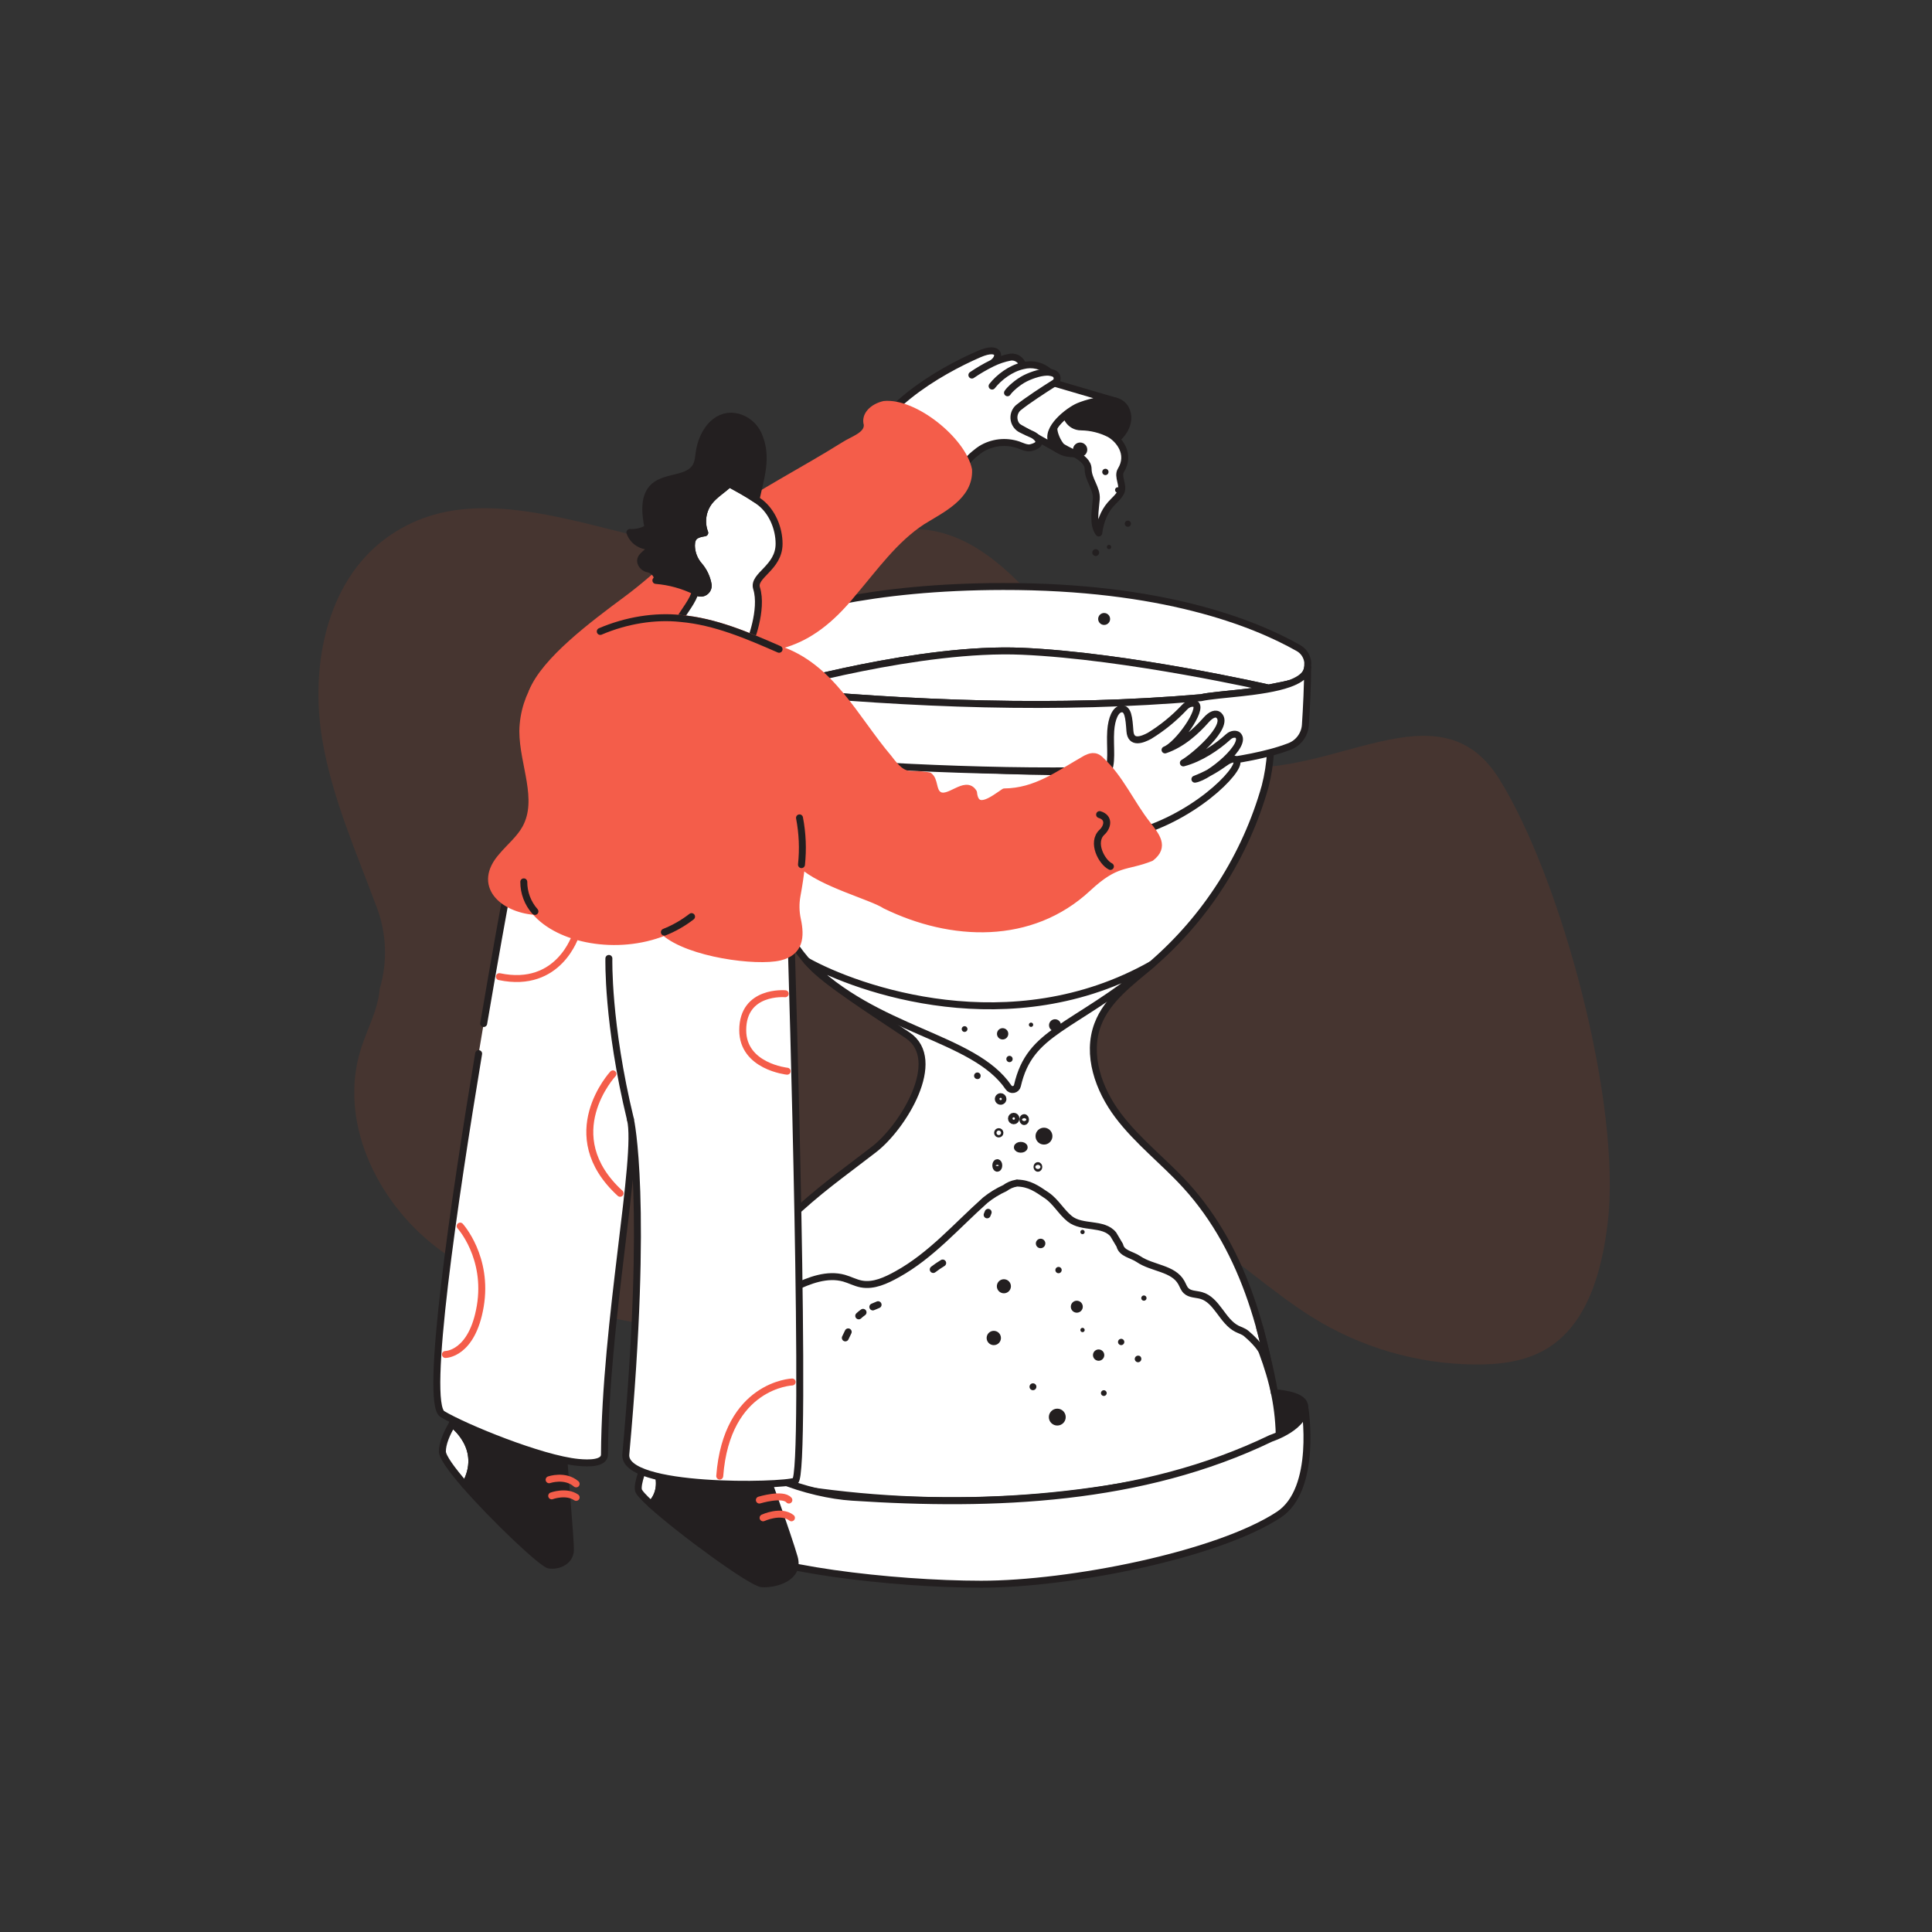 <svg width="300" height="300" viewBox="0 0 300 300" fill="none" xmlns="http://www.w3.org/2000/svg">
<rect x="0" y="0" width="300" height="300" fill="#333333" stroke="none"/>
<g clip-path="url(#clip0_791_3966)">
<path d="M58.954 153.568C58.707 156.775 57.053 159.703 56.07 162.779C52.468 174.042 58.459 186.473 67.645 193.58C76.831 200.687 88.58 203.524 100.053 205.633C114.945 208.371 131.604 209.829 144.288 201.165C151.36 196.334 156.782 188.58 164.984 186.275C179.365 182.234 191.123 196.541 203.582 204.424C211.209 209.221 220.02 211.802 229.03 211.877C232.801 211.906 236.717 211.456 240.004 209.531C246.516 205.717 248.734 197.414 249.637 189.944C251.865 171.519 242.493 136.545 232.816 120.982C222.027 103.631 201.543 126.532 183.76 116.547C167.205 107.252 158.183 79.635 139.192 82.327C132.862 83.225 126.725 85.481 120.36 85.98C99.617 87.608 76.814 71.149 59.896 83.606C50.58 90.466 48.135 103.667 50.059 114.958C51.606 124.033 55.386 132.465 58.576 141.088C60.046 145.098 60.178 149.476 58.954 153.568Z" fill="#F64C18" fill-opacity="0.1"/>
<path d="M198.937 226.414C198.829 225.106 198.708 223.794 198.565 222.478C197.067 208.526 193.496 194.356 184.119 184.063C180.723 180.341 176.652 177.232 173.621 173.207C170.586 169.182 168.68 163.791 170.457 159.076C171.952 155.113 175.643 152.505 178.856 149.749C187.301 142.455 193.418 132.842 196.45 122.104C196.896 120.359 197.176 118.576 197.284 116.779C190.345 118.479 176.535 120.474 156.179 119.639C137.456 118.871 123.763 118.374 115.159 117.206C116.502 140.714 124.904 149.093 126.841 150.821C130.21 153.825 137.661 158.534 140.964 160.78C146.597 164.608 140.219 175.004 135.74 178.462C130.307 182.658 127.334 184.649 122.331 189.353C108.685 202.196 109.523 226.329 112.065 229.201C117.972 235.876 125.735 238.259 132.31 238.694C154.467 240.157 177.347 239.199 197.35 229.554C199.461 228.537 198.996 227.12 198.937 226.414Z" fill="white" stroke="#231F20" stroke-width="1.08" stroke-linecap="round" stroke-linejoin="round"/>
<path d="M196.59 223.705C198.701 222.688 198.568 221.163 198.51 220.457C198.401 219.149 198.032 217.584 197.888 216.269C197.888 216.269 202.287 216.466 202.547 218.174C202.549 218.18 202.551 218.187 202.55 218.194C203.028 221.504 196.59 223.705 196.59 223.705Z" fill="#231F20" stroke="#231F20" stroke-width="1.08" stroke-linecap="round" stroke-linejoin="round"/>
<path d="M203.07 102.881C203.067 103.052 203.058 103.313 203.049 103.637C203.047 103.638 203.046 103.639 203.045 103.642C203.044 103.644 203.043 103.646 203.043 103.649C203.011 103.847 202.959 104.042 202.89 104.231C202.89 104.237 202.887 104.24 202.884 104.246C202.715 104.691 202.438 105.086 202.078 105.398C201.717 105.709 201.285 105.925 200.82 106.028C200.607 106.079 200.385 106.13 200.154 106.181C199.944 106.229 199.725 106.28 199.5 106.328C199.35 106.358 199.191 106.394 199.032 106.427C198.393 106.559 197.712 106.7 196.989 106.835C196.989 106.835 175.134 101.84 158.67 101.126C142.956 100.448 121.149 106.64 119.199 107.207C119.106 107.231 119.058 107.246 119.058 107.246C118.734 107.216 118.407 107.189 118.089 107.159C117.636 107.12 117.189 107.075 116.751 107.033C116.157 106.976 115.581 106.922 115.023 106.862C114.744 106.835 114.468 106.808 114.195 106.781C113.172 106.676 112.212 106.577 111.315 106.478C111.156 106.463 111.003 106.445 110.85 106.427C109.773 106.307 108.792 106.196 107.916 106.091C107.754 106.076 107.595 106.055 107.439 106.037C107.346 106.022 107.25 106.01 107.157 106.001C106.98 105.977 106.815 105.959 106.647 105.938C106.563 105.926 106.476 105.917 106.392 105.908C106.245 105.89 106.101 105.869 105.963 105.854C105.945 105.849 105.926 105.846 105.906 105.845C105.765 105.827 105.63 105.812 105.501 105.791C105.479 105.79 105.457 105.788 105.435 105.785C105.375 105.776 105.312 105.767 105.249 105.761C105.129 105.746 105.012 105.731 104.901 105.713C104.838 105.707 104.778 105.698 104.718 105.692C103.71 105.557 103.05 105.464 102.768 105.422C102.735 105.416 102.702 105.413 102.669 105.41C102.654 105.406 102.638 105.404 102.621 105.404C102.617 105.401 102.612 105.4 102.606 105.401C102.606 105.401 115.14 91.133 155.733 91.07C180.402 91.031 194.676 96.698 201.585 100.61C201.968 100.819 202.297 101.113 202.55 101.468C202.802 101.824 202.971 102.232 203.043 102.662C203.057 102.734 203.066 102.807 203.07 102.881Z" fill="white" stroke="#231F20" stroke-width="1.08" stroke-linecap="round" stroke-linejoin="round"/>
<path d="M200.154 106.181C196.128 107.615 189.048 107.753 186.501 108.335C164.223 110.261 141.54 109.352 119.199 107.207C121.149 106.64 142.956 100.448 158.67 101.126C175.134 101.84 196.989 106.835 196.989 106.835C197.712 106.7 198.393 106.559 199.032 106.427C199.191 106.394 199.35 106.358 199.5 106.328C199.725 106.28 199.944 106.229 200.154 106.181Z" fill="white" stroke="#231F20" stroke-width="1.08" stroke-linecap="round" stroke-linejoin="round"/>
<path d="M202.701 112.561C202.652 113.296 202.393 114.002 201.956 114.595C201.52 115.188 200.922 115.644 200.235 115.909C199.266 116.276 198.279 116.591 197.277 116.854C193.728 117.805 189.225 118.477 184.143 118.927C184.116 118.93 184.086 118.933 184.056 118.936C175.791 119.665 166.002 119.812 156.315 119.644C146.241 119.464 136.272 118.942 128.226 118.36C128.205 118.36 128.181 118.357 128.16 118.357C122.781 117.967 118.263 117.556 115.158 117.205C104.562 116.347 101.556 111.721 102.606 105.4C102.611 105.4 102.616 105.401 102.621 105.403C102.637 105.404 102.653 105.406 102.669 105.409C102.702 105.412 102.735 105.415 102.768 105.421C108.216 106.075 113.693 106.67 119.199 107.206C141.54 109.351 164.223 110.26 186.501 108.334C189.048 107.752 196.128 107.614 200.154 106.18C201.501 105.703 202.503 105.079 202.884 104.245C202.887 104.239 202.89 104.236 202.89 104.23C202.974 104.047 203.026 103.85 203.043 103.648C203.061 106.099 202.872 110.044 202.701 112.561ZM195.995 209.909C195.678 209.056 194.202 207.629 193.5 207.055C193.085 206.713 192.549 206.569 192.072 206.329C189.778 205.164 188.982 201.854 186.506 201.159C185.714 200.938 184.779 201 184.185 200.429C183.828 200.088 183.681 199.587 183.436 199.156C182.179 196.909 178.918 196.967 176.792 195.516C175.709 194.778 174.177 194.683 173.879 193.376L172.881 191.691C171.354 189.782 168.023 190.803 166.107 189.256C164.779 188.184 163.941 186.574 162.528 185.615C160.945 184.544 159.847 183.749 157.93 183.706C157.992 183.671 157.943 183.681 157.811 183.727C157.171 183.834 156.566 184.095 156.048 184.487C154.955 184.981 153.93 185.612 152.996 186.364C148.505 190.369 144.586 194.953 139.323 197.864C137.596 198.819 135.667 199.746 133.726 199.374C132.806 199.195 131.968 198.733 131.067 198.477C128.452 197.74 125.692 198.799 123.243 199.979C121.24 200.938 119.195 202.067 117.996 203.934C117.239 205.106 114.965 206.81 114.615 208.161C113.257 213.396 111.716 217.739 112.446 223.538C112.496 223.453 112.543 223.371 112.593 223.286C111.86 225.3 111.999 227.625 113.466 229.131C115.349 231.052 118.411 230.889 121.097 230.994C123.134 231.075 125.153 231.386 127.171 231.653C149.81 234.665 172.833 232.705 194.637 225.909C194.961 225.846 195.253 225.673 195.464 225.42C195.611 225.191 198.658 223.938 198.654 223.666C198.627 218.609 197.732 214.586 195.995 209.909Z" fill="white"/>
<path d="M131.261 207.747C131.414 207.439 131.56 207.126 131.708 206.815M133.344 204.324C133.554 204.126 133.777 203.945 134.013 203.78M135.532 202.939C135.8 202.819 136.073 202.706 136.349 202.596M144.913 197.125C145.383 196.763 145.872 196.428 146.379 196.121M153.283 188.642C153.335 188.511 153.386 188.38 153.439 188.25L153.439 188.25M202.701 112.561C202.652 113.296 202.393 114.002 201.956 114.595C201.52 115.188 200.922 115.644 200.235 115.909C199.266 116.276 198.279 116.591 197.277 116.854C193.728 117.805 189.225 118.477 184.143 118.927C184.116 118.93 184.086 118.933 184.056 118.936C175.791 119.665 166.002 119.812 156.315 119.644C146.241 119.464 136.272 118.942 128.226 118.36C128.205 118.36 128.181 118.357 128.16 118.357C122.781 117.967 118.263 117.556 115.158 117.205C104.562 116.347 101.556 111.721 102.606 105.4C102.611 105.4 102.616 105.401 102.621 105.403C102.637 105.404 102.653 105.406 102.669 105.409C102.702 105.412 102.735 105.415 102.768 105.421C108.216 106.075 113.693 106.67 119.199 107.206C141.54 109.351 164.223 110.26 186.501 108.334C189.048 107.752 196.128 107.614 200.154 106.18C201.501 105.703 202.503 105.079 202.884 104.245C202.887 104.239 202.89 104.236 202.89 104.23C202.974 104.047 203.026 103.85 203.043 103.648C203.061 106.099 202.872 110.044 202.701 112.561ZM195.995 209.909C195.678 209.056 194.202 207.629 193.5 207.055C193.085 206.713 192.549 206.569 192.072 206.329C189.778 205.164 188.982 201.854 186.506 201.159C185.714 200.938 184.779 201 184.185 200.429C183.828 200.088 183.681 199.587 183.436 199.156C182.179 196.909 178.918 196.967 176.792 195.516C175.709 194.778 174.177 194.683 173.879 193.376L172.881 191.691C171.354 189.782 168.023 190.803 166.107 189.256C164.779 188.184 163.941 186.574 162.528 185.615C160.945 184.544 159.847 183.749 157.93 183.706C157.992 183.671 157.942 183.681 157.811 183.727C157.171 183.834 156.566 184.095 156.048 184.487C154.955 184.981 153.93 185.612 152.996 186.364C148.505 190.369 144.586 194.953 139.323 197.864C137.596 198.819 135.667 199.746 133.726 199.374C132.806 199.195 131.968 198.733 131.067 198.477C128.452 197.74 125.692 198.799 123.243 199.979C121.24 200.938 119.195 202.067 117.996 203.934C117.239 205.106 114.965 206.81 114.615 208.161C113.257 213.396 111.716 217.739 112.446 223.538C112.496 223.453 112.543 223.371 112.593 223.286C111.86 225.3 111.999 227.625 113.466 229.131C115.349 231.052 118.411 230.889 121.097 230.994C123.134 231.075 125.153 231.386 127.171 231.653C149.81 234.665 172.833 232.705 194.637 225.909C194.961 225.846 195.253 225.673 195.464 225.42C195.611 225.191 198.658 223.938 198.654 223.666C198.627 218.609 197.732 214.586 195.995 209.909Z" stroke="#231F20" stroke-width="1.08" stroke-linecap="round" stroke-linejoin="round"/>
<path d="M198.564 235.205C189.019 241.471 166.125 245.995 152.363 245.995C138.596 245.995 117.84 243.547 113.357 239.882C107.386 234.998 109.736 222.214 109.736 222.214C115.643 228.89 125.734 232.049 132.309 232.484C154.467 233.947 177.346 232.989 197.35 223.344C197.35 223.344 203.028 221.504 202.55 218.194C202.682 218.64 204.624 231.227 198.564 235.205ZM178.856 149.749C156.975 162.123 133.113 153.617 125.275 149.226C135.981 160.195 151.2 160.884 156.608 168.857C156.692 168.979 156.81 169.074 156.947 169.13C157.084 169.186 157.235 169.201 157.381 169.173C157.526 169.144 157.66 169.074 157.767 168.971C157.873 168.868 157.947 168.736 157.98 168.592C159.947 160.005 166.259 159.979 178.856 149.749Z" fill="white" stroke="#231F20" stroke-width="1.08" stroke-linecap="round" stroke-linejoin="round"/>
<path d="M168.429 206.521C168.429 206.587 168.409 206.652 168.372 206.707C168.336 206.762 168.283 206.805 168.222 206.83C168.161 206.856 168.094 206.862 168.029 206.849C167.964 206.836 167.904 206.805 167.857 206.758C167.811 206.711 167.779 206.651 167.766 206.586C167.753 206.521 167.76 206.454 167.785 206.393C167.81 206.332 167.853 206.28 167.908 206.243C167.963 206.206 168.028 206.186 168.094 206.186C168.138 206.186 168.182 206.195 168.222 206.212C168.263 206.229 168.3 206.253 168.331 206.284C168.362 206.315 168.387 206.352 168.403 206.393C168.42 206.434 168.429 206.477 168.429 206.521ZM174.583 208.381C174.583 208.478 174.555 208.573 174.501 208.653C174.447 208.734 174.37 208.797 174.281 208.834C174.191 208.871 174.093 208.881 173.998 208.862C173.903 208.843 173.815 208.796 173.747 208.727C173.678 208.659 173.632 208.572 173.613 208.477C173.594 208.381 173.603 208.283 173.641 208.193C173.678 208.104 173.74 208.027 173.821 207.973C173.902 207.92 173.996 207.891 174.093 207.891C174.158 207.891 174.221 207.903 174.281 207.928C174.34 207.953 174.394 207.989 174.44 208.034C174.485 208.08 174.522 208.134 174.546 208.193C174.571 208.253 174.583 208.317 174.583 208.381ZM160.931 215.335C160.931 215.441 160.9 215.544 160.841 215.632C160.782 215.72 160.699 215.789 160.601 215.83C160.503 215.87 160.395 215.881 160.291 215.86C160.188 215.839 160.092 215.788 160.017 215.714C159.942 215.639 159.891 215.543 159.871 215.439C159.85 215.335 159.861 215.228 159.901 215.13C159.942 215.032 160.01 214.948 160.098 214.89C160.186 214.831 160.29 214.799 160.396 214.799C160.466 214.799 160.536 214.813 160.601 214.84C160.666 214.867 160.725 214.906 160.775 214.956C160.824 215.006 160.864 215.065 160.891 215.13C160.918 215.195 160.931 215.265 160.931 215.335ZM171.849 216.318C171.849 216.406 171.823 216.492 171.774 216.566C171.725 216.639 171.655 216.697 171.573 216.731C171.491 216.764 171.401 216.773 171.315 216.756C171.228 216.739 171.148 216.696 171.086 216.634C171.023 216.571 170.981 216.491 170.963 216.405C170.946 216.318 170.955 216.228 170.989 216.146C171.023 216.065 171.08 215.995 171.154 215.946C171.227 215.897 171.314 215.87 171.402 215.87C171.461 215.87 171.519 215.882 171.573 215.904C171.627 215.927 171.677 215.96 171.718 216.001C171.76 216.043 171.793 216.092 171.815 216.146C171.838 216.201 171.849 216.259 171.849 216.318ZM177.215 210.9C177.239 211.004 177.23 211.112 177.19 211.211C177.15 211.309 177.08 211.393 176.99 211.45C176.9 211.507 176.795 211.534 176.689 211.528C176.583 211.523 176.481 211.484 176.398 211.418C176.314 211.352 176.254 211.262 176.224 211.16C176.194 211.058 176.197 210.949 176.232 210.848C176.267 210.748 176.333 210.661 176.419 210.599C176.506 210.538 176.61 210.505 176.716 210.505C176.834 210.493 176.953 210.527 177.046 210.601C177.139 210.675 177.199 210.782 177.215 210.9ZM168.134 202.904C168.134 203.087 168.08 203.267 167.978 203.419C167.876 203.572 167.731 203.691 167.561 203.762C167.391 203.832 167.205 203.85 167.025 203.814C166.844 203.779 166.679 203.69 166.549 203.56C166.419 203.43 166.331 203.265 166.295 203.085C166.259 202.905 166.277 202.718 166.348 202.548C166.418 202.378 166.537 202.233 166.69 202.131C166.843 202.029 167.022 201.975 167.206 201.975C167.452 201.975 167.688 202.073 167.862 202.247C168.037 202.421 168.134 202.657 168.134 202.904ZM164.859 197.216C164.859 197.313 164.83 197.408 164.776 197.489C164.722 197.57 164.645 197.633 164.556 197.67C164.466 197.707 164.367 197.717 164.272 197.698C164.177 197.679 164.089 197.632 164.021 197.563C163.952 197.495 163.905 197.407 163.886 197.312C163.867 197.217 163.877 197.118 163.914 197.028C163.951 196.939 164.014 196.862 164.095 196.808C164.176 196.754 164.271 196.725 164.368 196.725C164.498 196.725 164.623 196.777 164.715 196.869C164.807 196.961 164.859 197.086 164.859 197.216ZM162.322 193.084C162.322 193.23 162.278 193.373 162.197 193.495C162.116 193.616 162 193.711 161.865 193.767C161.73 193.823 161.581 193.838 161.438 193.809C161.294 193.781 161.163 193.71 161.059 193.607C160.956 193.503 160.885 193.372 160.857 193.228C160.828 193.085 160.843 192.936 160.899 192.801C160.955 192.666 161.05 192.55 161.171 192.469C161.293 192.388 161.436 192.344 161.582 192.344C161.778 192.344 161.966 192.422 162.105 192.561C162.244 192.7 162.322 192.888 162.322 193.084ZM168.429 191.303C168.429 191.369 168.409 191.434 168.372 191.489C168.336 191.544 168.283 191.587 168.222 191.612C168.161 191.638 168.094 191.644 168.029 191.632C167.964 191.619 167.904 191.587 167.857 191.54C167.811 191.493 167.779 191.433 167.766 191.369C167.753 191.304 167.76 191.236 167.785 191.175C167.81 191.114 167.853 191.062 167.908 191.025C167.963 190.988 168.028 190.969 168.094 190.969C168.183 190.969 168.268 191.004 168.331 191.067C168.394 191.129 168.429 191.214 168.429 191.303ZM156.975 199.73C156.975 199.946 156.911 200.157 156.791 200.336C156.671 200.516 156.501 200.655 156.301 200.738C156.102 200.821 155.882 200.842 155.671 200.8C155.459 200.758 155.265 200.654 155.112 200.501C154.959 200.349 154.855 200.154 154.813 199.943C154.771 199.731 154.793 199.512 154.875 199.312C154.958 199.113 155.098 198.942 155.277 198.822C155.457 198.703 155.668 198.639 155.884 198.639C156.027 198.639 156.169 198.667 156.301 198.722C156.434 198.776 156.554 198.857 156.655 198.958C156.757 199.06 156.837 199.18 156.892 199.312C156.947 199.445 156.975 199.586 156.975 199.73ZM155.426 207.762C155.425 207.981 155.36 208.196 155.239 208.378C155.117 208.56 154.943 208.703 154.741 208.787C154.538 208.871 154.315 208.893 154.1 208.85C153.885 208.807 153.687 208.701 153.532 208.546C153.377 208.391 153.271 208.193 153.228 207.978C153.186 207.763 153.208 207.54 153.291 207.337C153.375 207.135 153.518 206.961 153.7 206.84C153.882 206.718 154.097 206.653 154.316 206.653C154.462 206.653 154.606 206.681 154.741 206.737C154.875 206.793 154.998 206.874 155.101 206.977C155.204 207.08 155.285 207.203 155.341 207.337C155.397 207.472 155.426 207.616 155.426 207.762Z" fill="#231F20"/>
<path d="M164.175 221.357C164.898 221.357 165.485 220.77 165.485 220.047C165.485 219.323 164.898 218.736 164.175 218.736C163.451 218.736 162.864 219.323 162.864 220.047C162.864 220.77 163.451 221.357 164.175 221.357Z" fill="#231F20"/>
<path d="M178.034 201.566C178.034 201.647 178.01 201.726 177.965 201.793C177.92 201.86 177.856 201.913 177.781 201.944C177.707 201.975 177.624 201.983 177.545 201.967C177.465 201.951 177.393 201.912 177.335 201.855C177.278 201.798 177.239 201.725 177.223 201.646C177.207 201.566 177.216 201.484 177.247 201.409C177.278 201.334 177.33 201.27 177.397 201.225C177.465 201.18 177.544 201.156 177.625 201.156C177.733 201.156 177.837 201.199 177.914 201.276C177.991 201.353 178.034 201.457 178.034 201.566ZM171.471 210.419C171.471 210.592 171.42 210.762 171.324 210.906C171.227 211.05 171.09 211.163 170.93 211.229C170.77 211.296 170.593 211.313 170.423 211.279C170.253 211.245 170.097 211.162 169.974 211.039C169.852 210.916 169.768 210.76 169.734 210.59C169.7 210.42 169.718 210.244 169.784 210.083C169.85 209.923 169.963 209.786 170.107 209.69C170.251 209.593 170.421 209.542 170.594 209.542C170.71 209.542 170.824 209.565 170.93 209.609C171.036 209.653 171.133 209.717 171.215 209.799C171.296 209.88 171.361 209.977 171.405 210.083C171.449 210.19 171.471 210.304 171.471 210.419ZM160.012 159.446C159.948 159.429 159.891 159.393 159.847 159.344C159.803 159.294 159.775 159.232 159.767 159.167C159.758 159.101 159.769 159.034 159.798 158.975C159.827 158.916 159.874 158.866 159.931 158.833C159.988 158.8 160.054 158.785 160.12 158.789C160.186 158.793 160.249 158.817 160.302 158.857C160.355 158.897 160.394 158.952 160.415 159.015C160.437 159.078 160.439 159.145 160.422 159.209C160.41 159.252 160.391 159.291 160.364 159.326C160.337 159.361 160.304 159.391 160.266 159.413C160.228 159.435 160.186 159.449 160.142 159.455C160.099 159.46 160.054 159.458 160.012 159.446ZM156.627 164.913C156.533 164.888 156.449 164.835 156.385 164.762C156.321 164.69 156.28 164.599 156.268 164.503C156.255 164.407 156.271 164.31 156.314 164.223C156.357 164.136 156.424 164.063 156.508 164.015C156.592 163.966 156.688 163.944 156.785 163.95C156.882 163.956 156.975 163.991 157.052 164.05C157.129 164.109 157.186 164.189 157.218 164.281C157.249 164.373 157.252 164.472 157.227 164.565C157.194 164.691 157.111 164.798 156.999 164.863C156.886 164.928 156.753 164.946 156.627 164.913ZM149.665 160.223C149.579 160.2 149.503 160.152 149.444 160.086C149.386 160.02 149.348 159.937 149.337 159.85C149.325 159.762 149.34 159.673 149.379 159.593C149.418 159.514 149.48 159.448 149.556 159.404C149.633 159.36 149.721 159.339 149.809 159.345C149.897 159.35 149.982 159.382 150.052 159.436C150.122 159.49 150.175 159.563 150.203 159.647C150.232 159.731 150.235 159.821 150.212 159.906C150.182 160.021 150.107 160.119 150.004 160.178C149.901 160.237 149.779 160.253 149.665 160.223ZM151.749 167.557C151.643 167.554 151.54 167.518 151.456 167.454C151.371 167.389 151.308 167.3 151.276 167.199C151.245 167.097 151.245 166.989 151.278 166.887C151.311 166.786 151.374 166.698 151.46 166.634C151.545 166.571 151.648 166.536 151.754 166.533C151.86 166.531 151.965 166.562 152.053 166.622C152.141 166.681 152.208 166.767 152.245 166.867C152.282 166.966 152.287 167.075 152.26 167.178C152.241 167.295 152.177 167.4 152.082 167.471C151.986 167.542 151.867 167.573 151.749 167.557ZM163.583 160.095C163.406 160.048 163.246 159.949 163.125 159.811C163.004 159.673 162.926 159.502 162.902 159.32C162.878 159.138 162.908 158.953 162.989 158.788C163.071 158.623 163.199 158.486 163.358 158.394C163.517 158.302 163.699 158.259 163.883 158.271C164.066 158.283 164.242 158.349 164.387 158.461C164.533 158.572 164.643 158.725 164.702 158.899C164.761 159.073 164.767 159.26 164.72 159.438C164.688 159.555 164.634 159.666 164.56 159.763C164.486 159.859 164.393 159.941 164.288 160.002C164.182 160.063 164.066 160.103 163.945 160.119C163.824 160.135 163.701 160.127 163.583 160.095ZM161.769 177.684C161.518 177.618 161.293 177.478 161.122 177.283C160.951 177.089 160.842 176.848 160.808 176.591C160.774 176.334 160.817 176.072 160.931 175.84C161.046 175.607 161.226 175.414 161.451 175.284C161.675 175.155 161.933 175.094 162.191 175.111C162.45 175.128 162.698 175.221 162.904 175.378C163.109 175.536 163.264 175.751 163.347 175.996C163.431 176.242 163.44 176.506 163.373 176.757C163.328 176.923 163.252 177.079 163.147 177.215C163.042 177.352 162.912 177.467 162.763 177.553C162.614 177.639 162.449 177.695 162.279 177.717C162.108 177.74 161.935 177.729 161.769 177.684Z" fill="#231F20"/>
<path d="M161.606 176.708C161.527 176.687 161.457 176.644 161.404 176.583C161.35 176.522 161.316 176.447 161.306 176.367C161.295 176.286 161.308 176.205 161.344 176.132C161.38 176.059 161.436 175.999 161.506 175.958C161.576 175.918 161.657 175.899 161.738 175.904C161.818 175.91 161.896 175.939 161.96 175.988C162.024 176.037 162.073 176.104 162.099 176.181C162.125 176.258 162.128 176.34 162.107 176.418C162.079 176.523 162.01 176.613 161.916 176.667C161.822 176.721 161.711 176.736 161.606 176.708ZM155.461 161.379C155.294 161.334 155.143 161.241 155.029 161.111C154.914 160.98 154.841 160.819 154.818 160.647C154.795 160.475 154.824 160.3 154.901 160.145C154.977 159.989 155.098 159.86 155.248 159.773C155.399 159.686 155.571 159.645 155.744 159.657C155.917 159.668 156.083 159.73 156.221 159.836C156.359 159.941 156.462 160.085 156.518 160.249C156.574 160.413 156.58 160.591 156.535 160.758C156.505 160.869 156.454 160.974 156.384 161.065C156.314 161.157 156.226 161.233 156.127 161.291C156.027 161.349 155.917 161.386 155.803 161.401C155.689 161.416 155.573 161.409 155.461 161.379Z" fill="#231F20"/>
<path d="M195.614 206.186C195.614 206.186 197.456 213.153 197.888 216.269L195.614 206.186ZM159.238 173.851C159.238 174.022 159.147 174.161 159.035 174.161C158.924 174.161 158.833 174.022 158.833 173.851C158.833 173.68 158.924 173.542 159.035 173.542C159.147 173.542 159.238 173.68 159.238 173.851Z" fill="white"/>
<path d="M195.614 206.186C195.614 206.186 197.456 213.153 197.888 216.269M159.238 173.851C159.238 174.022 159.147 174.161 159.035 174.161C158.924 174.161 158.833 174.022 158.833 173.851C158.833 173.68 158.924 173.542 159.035 173.542C159.147 173.542 159.238 173.68 159.238 173.851Z" stroke="#231F20" stroke-width="1.08" stroke-linecap="round" stroke-linejoin="round"/>
<path d="M157.409 174.035C157.603 174.035 157.759 173.878 157.759 173.685C157.759 173.492 157.603 173.335 157.409 173.335C157.216 173.335 157.06 173.492 157.06 173.685C157.06 173.878 157.216 174.035 157.409 174.035Z" fill="white" stroke="#231F20" stroke-width="1.08" stroke-linecap="round" stroke-linejoin="round"/>
<path d="M155.741 170.647C155.741 170.718 155.72 170.788 155.68 170.847C155.64 170.907 155.584 170.953 155.518 170.98C155.452 171.008 155.379 171.015 155.309 171.001C155.239 170.987 155.175 170.953 155.124 170.902C155.074 170.852 155.039 170.787 155.025 170.717C155.012 170.647 155.019 170.575 155.046 170.509C155.073 170.443 155.12 170.386 155.179 170.347C155.238 170.307 155.308 170.286 155.38 170.286C155.427 170.286 155.474 170.295 155.518 170.313C155.562 170.331 155.602 170.358 155.635 170.391C155.669 170.425 155.695 170.465 155.713 170.509C155.732 170.552 155.741 170.599 155.741 170.647Z" fill="white" stroke="#231F20" stroke-width="1.08" stroke-linecap="round" stroke-linejoin="round"/>
<path d="M155.088 176.087C155.189 176.087 155.271 176.005 155.271 175.903C155.271 175.802 155.189 175.72 155.088 175.72C154.986 175.72 154.904 175.802 154.904 175.903C154.904 176.005 154.986 176.087 155.088 176.087Z" fill="white" stroke="#231F20" stroke-width="1.08" stroke-linecap="round" stroke-linejoin="round"/>
<path d="M159.035 178.151C159.035 178.315 158.798 178.449 158.506 178.449C158.214 178.449 157.977 178.315 157.977 178.151C157.977 177.986 158.214 177.853 158.506 177.853C158.798 177.853 159.035 177.986 159.035 178.151ZM161.302 181.2C161.302 181.314 161.24 181.407 161.164 181.407C161.088 181.407 161.026 181.314 161.026 181.2C161.026 181.086 161.088 180.994 161.164 180.994C161.24 180.994 161.302 181.086 161.302 181.2ZM155.088 180.971C155.088 181.212 154.985 181.407 154.858 181.407C154.732 181.407 154.629 181.212 154.629 180.971C154.629 180.73 154.732 180.535 154.858 180.535C154.985 180.535 155.088 180.73 155.088 180.971Z" fill="white" stroke="#231F20" stroke-width="1.08" stroke-linecap="round" stroke-linejoin="round"/>
<path d="M72.209 230.59C70.156 228.227 68.7 226.228 68.696 225.393C68.692 224.159 69.329 222.634 70.229 221.124C70.229 221.124 75.442 224.877 72.209 230.59Z" fill="white" stroke="#231F20" stroke-width="1.08" stroke-linecap="round" stroke-linejoin="round"/>
<path d="M88.572 240.759C88.514 242.362 86.794 243.251 85.265 243.014C84.213 242.851 76.754 235.822 72.209 230.59C75.442 224.877 70.23 221.124 70.23 221.124C71.376 219.253 72.733 217.52 74.274 215.958C74.274 215.958 87.384 221.776 87.384 223.674C87.384 225.572 88.634 239.156 88.572 240.759Z" fill="#231F20" stroke="#231F20" stroke-width="1.08" stroke-linecap="round" stroke-linejoin="round"/>
<path d="M85.266 229.774C85.266 229.774 87.732 228.924 89.463 230.418M85.666 232.275C85.666 232.275 87.92 231.445 89.463 232.513" stroke="#F45D4A" stroke-width="1.08" stroke-linecap="round" stroke-linejoin="round"/>
<path d="M101.089 233.586C99.94 232.538 99.202 231.735 99.133 231.37C98.931 230.334 99.893 227.811 100.763 225.832C100.763 225.832 104.198 230.283 101.089 233.586Z" fill="white" stroke="#231F20" stroke-width="1.08" stroke-linecap="round" stroke-linejoin="round"/>
<path d="M118.313 245.921C116.714 245.816 105.649 237.751 101.089 233.587C104.198 230.284 100.763 225.832 100.763 225.832C101.422 224.33 102.024 223.138 102.024 223.138C102.024 223.138 117.999 226.608 118.177 226.965C118.356 227.322 122.451 238.714 123.339 241.873C124.228 245.032 120.316 246.057 118.313 245.921Z" fill="#231F20" stroke="#231F20" stroke-width="1.08" stroke-linecap="round" stroke-linejoin="round"/>
<path d="M117.912 232.928C117.912 232.928 121.561 231.816 122.495 232.928M118.491 235.687C118.491 235.687 121.294 234.397 122.896 235.687" stroke="#F45D4A" stroke-width="1.08" stroke-linecap="round" stroke-linejoin="round"/>
<path d="M75.107 158.931C76.92 148.234 78.358 140.442 78.358 140.442L91.481 133.61L116.399 136.102L122.896 147.699C122.896 147.699 125.378 229.159 123.469 229.976C121.561 230.792 96.676 231.324 97.176 225.832C100.763 186.473 97.898 173.836 97.898 173.836C99.294 179.531 93.984 205.152 93.862 225.857C93.854 227.262 91.454 227.245 89.79 227.084C84.039 226.53 72.149 221.649 68.697 219.579C65.867 217.881 70.542 186.346 74.322 163.604" fill="white"/>
<path d="M75.107 158.931C76.92 148.234 78.358 140.442 78.358 140.442L91.481 133.61L116.399 136.102L122.896 147.699C122.896 147.699 125.378 229.159 123.469 229.976C121.561 230.792 96.676 231.324 97.176 225.832C100.763 186.473 97.898 173.836 97.898 173.836C99.294 179.531 93.984 205.152 93.862 225.857C93.854 227.262 91.454 227.245 89.79 227.084C84.039 226.53 72.149 221.649 68.697 219.579C65.867 217.881 70.542 186.346 74.322 163.604" stroke="#231F20" stroke-width="1.08" stroke-linecap="round" stroke-linejoin="round"/>
<path d="M94.547 148.824C94.547 148.824 94.271 158.873 97.899 173.835" stroke="#231F20" stroke-width="1.08" stroke-linecap="round" stroke-linejoin="round"/>
<path d="M71.457 190.389C71.457 190.389 75.864 195.229 74.572 202.848C73.303 210.323 69.165 210.323 69.165 210.323M89.411 145.165C89.411 145.165 86.842 153.611 77.542 151.654M95.174 166.749C95.174 166.749 86.398 176.216 96.286 185.294M123.007 214.594C123.007 214.594 112.843 214.988 111.76 229.205M121.928 154.308C121.928 154.308 115.345 153.712 115.331 159.952C115.318 165.615 122.228 166.337 122.228 166.337" stroke="#F45D4A" stroke-width="1.08" stroke-linecap="round" stroke-linejoin="round"/>
<path d="M171.409 69.38C168.696 70.459 166.01 70.928 164.384 69.845L164.345 69.822C163.938 69.541 163.605 69.165 163.375 68.728C162.226 66.585 165.975 63.736 167.465 63.108C168.568 62.646 171.261 61.78 173.136 62.258C173.481 62.328 173.806 62.471 174.09 62.679C174.374 62.887 174.61 63.154 174.781 63.461C175.915 65.603 174.195 68.266 171.409 69.38Z" fill="#231F20" stroke="#231F20" stroke-width="1.08" stroke-linecap="round" stroke-linejoin="round"/>
<path d="M174.059 73.025C175.632 70.46 173.727 68.19 172.284 67.376C170.924 66.685 169.425 66.313 167.899 66.289C165.979 66.289 165.472 64.38 165.472 64.38C165.472 64.38 164.064 65.464 163.697 66.289C163.491 66.753 163.938 68.213 164.695 69.188C165.278 69.939 168.945 70.839 168.962 72.83C168.977 74.507 170.357 75.812 170.231 77.483C170.108 79.151 169.616 81.422 170.618 82.763C170.828 81.131 171.368 79.562 172.439 78.335C172.988 77.708 173.672 77.177 174.047 76.436C174.572 75.395 173.45 74.018 174.059 73.025Z" fill="white" stroke="#231F20" stroke-width="1.08" stroke-linecap="round" stroke-linejoin="round"/>
<path d="M173.136 62.258C171.261 61.78 168.568 62.646 167.465 63.108C165.975 63.736 162.226 66.585 163.375 68.728C163.605 69.165 163.938 69.541 164.345 69.822L151.456 62.59C151.158 62.422 150.906 62.181 150.727 61.89C150.547 61.598 150.444 61.265 150.429 60.923C150.413 60.58 150.485 60.24 150.638 59.933C150.791 59.626 151.019 59.363 151.302 59.169L152.67 58.229C153.301 57.796 154.02 57.509 154.776 57.389C155.531 57.268 156.304 57.318 157.038 57.533L173.136 62.258Z" fill="white" stroke="#231F20" stroke-width="1.08" stroke-linecap="round" stroke-linejoin="round"/>
<path d="M163.766 59.459C162.146 60.477 159.576 62.139 158.13 63.305C158.082 63.345 158.035 63.387 157.991 63.432C157.774 63.666 157.615 63.946 157.525 64.252C157.436 64.557 157.418 64.879 157.474 65.192C157.53 65.506 157.658 65.802 157.848 66.057C158.038 66.313 158.284 66.521 158.568 66.665C159.195 66.992 159.829 67.273 160.186 67.425C160.483 67.547 160.753 67.727 160.979 67.955C161.411 68.404 161.73 69.116 160.03 69.526C159.445 69.667 158.599 69.239 158.097 69.061C157.149 68.745 156.144 68.641 155.152 68.753C154.159 68.866 153.203 69.194 152.35 69.714C152.13 69.844 150.422 71.067 150.031 71.916C149.219 73.695 148.406 75.469 147.593 77.24C147.495 77.528 147.311 77.778 147.066 77.958C146.712 78.169 146.259 78.042 145.863 77.91C142.623 76.834 137.758 74.919 134.392 73.383C134.139 73.27 133.931 73.074 133.802 72.828C133.672 72.582 133.629 72.3 133.68 72.027C135.199 63.791 145.826 57.675 152.041 54.979C155.323 53.554 155.476 55.512 154.052 56.409C154.964 55.956 155.936 55.633 156.938 55.449C157.364 55.403 157.791 55.513 158.141 55.76C158.491 56.007 158.738 56.373 158.837 56.789C159.558 56.596 160.316 56.587 161.041 56.764C161.766 56.941 162.434 57.298 162.985 57.802C163.183 57.839 163.379 57.89 163.57 57.955C163.722 58.003 163.857 58.094 163.959 58.216C164.061 58.338 164.126 58.487 164.147 58.645C164.167 58.803 164.142 58.963 164.075 59.107C164.007 59.252 163.9 59.373 163.766 59.459ZM150.912 58.24C151.914 57.556 152.963 56.944 154.052 56.409L150.912 58.24ZM158.837 56.789C156.943 57.211 155.133 58.572 154.052 59.95L158.837 56.789Z" fill="white"/>
<path d="M154.052 56.409C155.476 55.512 155.323 53.554 152.041 54.979C145.826 57.675 135.199 63.791 133.68 72.027C133.629 72.3 133.672 72.582 133.802 72.828C133.931 73.074 134.139 73.27 134.392 73.383C137.758 74.919 142.623 76.834 145.863 77.91C146.259 78.042 146.712 78.169 147.066 77.958C147.311 77.778 147.495 77.528 147.593 77.24C148.406 75.469 149.219 73.695 150.031 71.916C150.422 71.067 152.13 69.844 152.35 69.714C153.203 69.194 154.159 68.866 155.152 68.753C156.144 68.641 157.149 68.745 158.097 69.061C158.599 69.239 159.445 69.667 160.03 69.526C161.73 69.116 161.411 68.404 160.979 67.955C160.753 67.727 160.483 67.547 160.186 67.425C159.829 67.273 159.195 66.992 158.568 66.665C158.284 66.521 158.038 66.313 157.848 66.057C157.658 65.802 157.53 65.506 157.474 65.192C157.418 64.879 157.436 64.557 157.525 64.252C157.615 63.946 157.774 63.666 157.991 63.432C158.035 63.387 158.082 63.345 158.13 63.305C159.576 62.139 162.146 60.477 163.766 59.459C163.9 59.373 164.007 59.252 164.075 59.107C164.142 58.963 164.167 58.803 164.147 58.645C164.126 58.487 164.061 58.338 163.959 58.216C163.857 58.094 163.722 58.003 163.57 57.955C163.379 57.89 163.183 57.839 162.985 57.802C162.434 57.298 161.766 56.941 161.041 56.764C160.316 56.587 159.558 56.596 158.837 56.789M154.052 56.409C154.964 55.956 155.936 55.633 156.938 55.449C157.364 55.403 157.791 55.513 158.141 55.76C158.491 56.007 158.738 56.373 158.837 56.789M154.052 56.409C152.963 56.944 151.914 57.556 150.912 58.24M158.837 56.789C156.943 57.211 155.133 58.572 154.052 59.95" stroke="#231F20" stroke-width="1.08" stroke-linecap="round" stroke-linejoin="round"/>
<path d="M156.445 60.99C156.765 60.474 158.035 59.32 159.22 58.736C160.362 58.172 161.883 57.697 162.985 57.802" fill="white"/>
<path d="M156.445 60.99C156.765 60.474 158.035 59.32 159.22 58.736C160.362 58.172 161.883 57.697 162.985 57.802" stroke="#231F20" stroke-width="1.08" stroke-linecap="round" stroke-linejoin="round"/>
<path d="M132.46 92.066C135.814 88.143 138.858 83.804 143.173 80.973C146.186 79.095 150.605 77.09 150.4 72.945C149.469 68.388 141.999 62.348 137.289 62.806C135.556 63.202 134.218 64.475 134.667 65.908C134.792 67.6 132.485 68.221 131.063 69.145C124.803 73.07 117.994 76.51 112.149 80.655C107.947 83.636 105.131 86.6 101.331 89.851C100.037 90.957 98.721 92.037 97.354 93.051C92.131 96.924 84.59 102.545 82.645 107.433C108.044 92.262 117.972 110.055 132.46 92.066Z" fill="#F45D4A" stroke="#F45D4A" stroke-width="1.08" stroke-linecap="round" stroke-linejoin="round"/>
<path d="M172.541 84.937C172.541 85.003 172.522 85.068 172.485 85.123C172.448 85.178 172.396 85.221 172.335 85.246C172.274 85.272 172.206 85.278 172.141 85.265C172.077 85.252 172.017 85.221 171.97 85.174C171.923 85.127 171.891 85.067 171.879 85.002C171.866 84.938 171.872 84.87 171.898 84.809C171.923 84.748 171.966 84.696 172.021 84.659C172.076 84.622 172.141 84.602 172.207 84.602C172.251 84.602 172.294 84.611 172.335 84.628C172.375 84.645 172.412 84.669 172.443 84.701C172.475 84.732 172.499 84.769 172.516 84.809C172.533 84.85 172.541 84.893 172.541 84.937ZM170.676 85.807C170.676 85.913 170.644 86.017 170.585 86.105C170.526 86.193 170.443 86.262 170.345 86.302C170.247 86.343 170.139 86.353 170.036 86.333C169.932 86.312 169.836 86.261 169.761 86.186C169.686 86.111 169.635 86.016 169.615 85.912C169.594 85.808 169.605 85.7 169.645 85.603C169.686 85.505 169.754 85.421 169.842 85.362C169.931 85.303 170.034 85.272 170.14 85.272C170.282 85.272 170.418 85.328 170.519 85.429C170.619 85.529 170.676 85.665 170.676 85.807ZM173.989 76.08C173.989 76.163 173.964 76.245 173.918 76.314C173.871 76.384 173.805 76.438 173.728 76.47C173.651 76.502 173.566 76.511 173.484 76.494C173.402 76.478 173.326 76.438 173.267 76.379C173.208 76.319 173.168 76.244 173.152 76.162C173.135 76.08 173.144 75.995 173.176 75.918C173.208 75.841 173.262 75.775 173.331 75.728C173.401 75.682 173.483 75.657 173.566 75.657C173.622 75.657 173.677 75.668 173.728 75.689C173.779 75.71 173.826 75.742 173.865 75.781C173.904 75.82 173.935 75.867 173.957 75.918C173.978 75.969 173.989 76.024 173.989 76.08ZM172.134 73.282C172.134 73.379 172.105 73.474 172.052 73.555C171.998 73.636 171.921 73.699 171.831 73.736C171.742 73.773 171.643 73.783 171.548 73.764C171.452 73.745 171.365 73.698 171.296 73.629C171.228 73.561 171.181 73.473 171.162 73.378C171.143 73.283 171.153 73.184 171.19 73.095C171.227 73.005 171.29 72.928 171.371 72.874C171.451 72.82 171.546 72.791 171.643 72.791C171.774 72.791 171.898 72.843 171.99 72.935C172.083 73.027 172.134 73.152 172.134 73.282Z" fill="#231F20"/>
<path d="M175.134 81.799C175.4 81.799 175.615 81.584 175.615 81.318C175.615 81.052 175.4 80.836 175.134 80.836C174.868 80.836 174.652 81.052 174.652 81.318C174.652 81.584 174.868 81.799 175.134 81.799Z" fill="#231F20"/>
<path d="M167.721 70.931C168.334 70.931 168.83 70.434 168.83 69.822C168.83 69.21 168.334 68.713 167.721 68.713C167.109 68.713 166.612 69.21 166.612 69.822C166.612 70.434 167.109 70.931 167.721 70.931Z" fill="#231F20"/>
<path d="M172.376 96.113C172.376 96.296 172.322 96.475 172.22 96.627C172.119 96.78 171.974 96.899 171.805 96.969C171.635 97.039 171.449 97.057 171.269 97.022C171.089 96.986 170.924 96.897 170.795 96.768C170.665 96.638 170.577 96.473 170.541 96.293C170.505 96.114 170.524 95.927 170.594 95.758C170.664 95.589 170.783 95.444 170.935 95.342C171.088 95.241 171.267 95.186 171.45 95.186C171.696 95.186 171.931 95.284 172.105 95.458C172.279 95.631 172.376 95.867 172.376 96.113Z" fill="#231F20"/>
<path d="M117.482 91.345C118.515 94.659 116.454 99.842 116.314 100.017C116.07 100.315 115.648 100.384 115.268 100.426C111.928 100.793 109.791 100.443 106.592 99.42C106.292 99.325 106.018 99.164 105.788 98.949C105.559 98.734 105.38 98.47 105.266 98.178C105.151 97.885 105.104 97.57 105.127 97.257C105.149 96.943 105.242 96.638 105.398 96.365C106.302 94.817 107.676 93.205 107.974 91.823C108.077 91.874 108.179 91.929 108.281 91.98C108.466 92.075 108.673 92.118 108.881 92.105C109.088 92.093 109.288 92.025 109.46 91.908C109.632 91.792 109.77 91.632 109.859 91.444C109.948 91.256 109.985 91.048 109.966 90.841C109.785 89.729 109.301 88.689 108.567 87.834C107.807 86.973 107.381 85.868 107.364 84.72C107.373 83.3 108.047 82.946 109.433 82.732C109.127 81.929 109.031 81.061 109.155 80.211C109.279 79.361 109.619 78.556 110.141 77.874C110.981 76.799 112.274 76.04 113.242 75.106C114.471 75.784 116.117 76.671 117.393 77.55C117.636 77.716 117.862 77.878 118.071 78.044C119.897 79.478 120.976 82.02 120.976 84.439C120.976 88.214 116.86 89.336 117.482 91.345Z" fill="white" stroke="#231F20" stroke-width="1.08" stroke-linecap="round" stroke-linejoin="round"/>
<path d="M117.393 77.55C116.118 76.671 114.471 75.784 113.243 75.106C112.274 76.04 110.982 76.799 110.142 77.874C109.619 78.556 109.28 79.361 109.156 80.211C109.032 81.061 109.127 81.93 109.433 82.733C108.047 82.946 107.373 83.3 107.365 84.72C107.381 85.869 107.808 86.973 108.567 87.834C109.301 88.689 109.786 89.73 109.967 90.841C109.985 91.048 109.948 91.256 109.859 91.444C109.77 91.632 109.632 91.792 109.46 91.908C109.288 92.025 109.088 92.093 108.881 92.105C108.674 92.118 108.467 92.075 108.282 91.98C108.179 91.929 108.077 91.874 107.975 91.823C106.056 90.877 103.977 90.303 101.845 90.129C102.455 89.532 101.444 88.487 100.693 88.35C100.46 88.312 100.239 88.22 100.047 88.081C99.855 87.943 99.698 87.762 99.588 87.553C98.931 86.23 101.171 85.829 100.851 84.801C100.186 84.811 99.534 84.612 98.989 84.231C98.443 83.851 98.031 83.309 97.81 82.681C98.799 82.744 99.784 82.5 100.629 81.982C100.173 79.721 99.866 76.978 101.619 75.485C103.483 73.894 106.912 74.521 108.081 72.367C108.427 71.727 108.474 70.976 108.572 70.255C108.973 67.359 110.943 64.211 114.143 64.676C114.965 64.818 115.736 65.169 116.383 65.696C117.03 66.223 117.531 66.907 117.837 67.683C119.249 71.015 118.097 74.265 117.393 77.55Z" fill="#231F20" stroke="#231F20" stroke-width="1.08" stroke-linecap="round" stroke-linejoin="round"/>
<path d="M175.453 113.511C175.602 115.572 177.406 114.849 178.502 114.257C180.486 113.038 182.3 111.561 183.895 109.865C184.499 109.176 185.287 109.082 185.646 109.32C186.84 110.113 182.894 115.694 180.907 116.446C183.591 115.539 185.781 113.498 187.269 111.816C188.06 110.922 188.812 110.629 189.297 111.116C190.958 112.783 185.37 117.549 183.75 118.464C186.391 117.77 188.976 116.019 190.75 114.4C191.321 113.879 191.987 113.978 192.181 114.14C193.861 115.545 187.789 120.647 185.544 120.992C187.128 120.385 188.626 119.574 190 118.58C190.582 118.149 191.668 117.466 192.037 118.168C192.749 119.524 185.171 127.314 175.135 129.654C174.156 129.882 171.98 124.945 171.496 124.069C170.499 122.264 171.16 120.762 171.82 120.047C172.855 118.925 172.303 115.948 172.471 113.497C172.606 111.526 173.24 110.172 174.093 110.073C175.174 109.948 175.303 111.448 175.453 113.511Z" fill="white" stroke="#231F20" stroke-width="1.08" stroke-linecap="round" stroke-linejoin="round"/>
<path d="M178.717 133.194C174.785 134.754 173.414 133.72 168.928 137.896C160.098 146.118 147.706 145.581 137.46 140.574C135.368 139.196 127.516 137.163 124.454 134.26C124.306 135.878 124.05 137.493 123.755 139.092C123.534 140.322 123.558 141.585 123.825 142.806C124.4 145.472 124.202 147.859 121.085 148.608C117.499 149.47 107.039 148.127 103.162 144.747C95.838 147.688 86.791 145.954 83.065 141.529C77.993 141.114 73.956 137.45 77.942 132.956C79.165 131.496 80.702 130.27 81.618 128.597C84.074 124.106 81.183 118.638 81.183 113.515C81.4 101.929 95.043 94.877 105.716 96.038C111.052 96.507 116.067 98.677 120.976 100.819C129.045 103.509 132.798 111.621 137.988 117.718C140.638 121.281 141.069 119.845 144.263 120.481C145.152 121.122 144.811 122.698 145.676 123.365C147.217 124.572 149.922 120.978 151.168 123.066C151.506 126.42 154.42 123.967 155.946 122.969C160.871 122.919 164.303 120.258 168.623 117.805C169.174 117.549 170.063 117.088 170.97 118.094C173.892 120.769 175.639 124.797 178.111 127.949C179.547 129.796 180.956 131.456 178.717 133.194Z" fill="#F45D4A" stroke="#F45D4A" stroke-width="1.08" stroke-linecap="round" stroke-linejoin="round"/>
<path d="M124.147 126.998C124.609 129.39 124.712 131.837 124.454 134.26M81.334 136.934C81.329 138.626 81.945 140.261 83.065 141.529M107.384 142.332C106.097 143.332 104.676 144.144 103.162 144.747M172.424 134.539C171.096 133.89 169.419 130.804 171.123 129.219C171.972 128.43 172.344 126.965 170.745 126.49M93.21 98.05C97.212 96.336 101.676 95.599 105.715 96.038C111.052 96.507 116.067 98.677 120.976 100.819" stroke="#231F20" stroke-width="1.08" stroke-linecap="round" stroke-linejoin="round"/>
</g>
<defs>
<clipPath id="clip0_791_3966">
<rect width="300" height="300" fill="white"/>
</clipPath>
</defs>
</svg>
